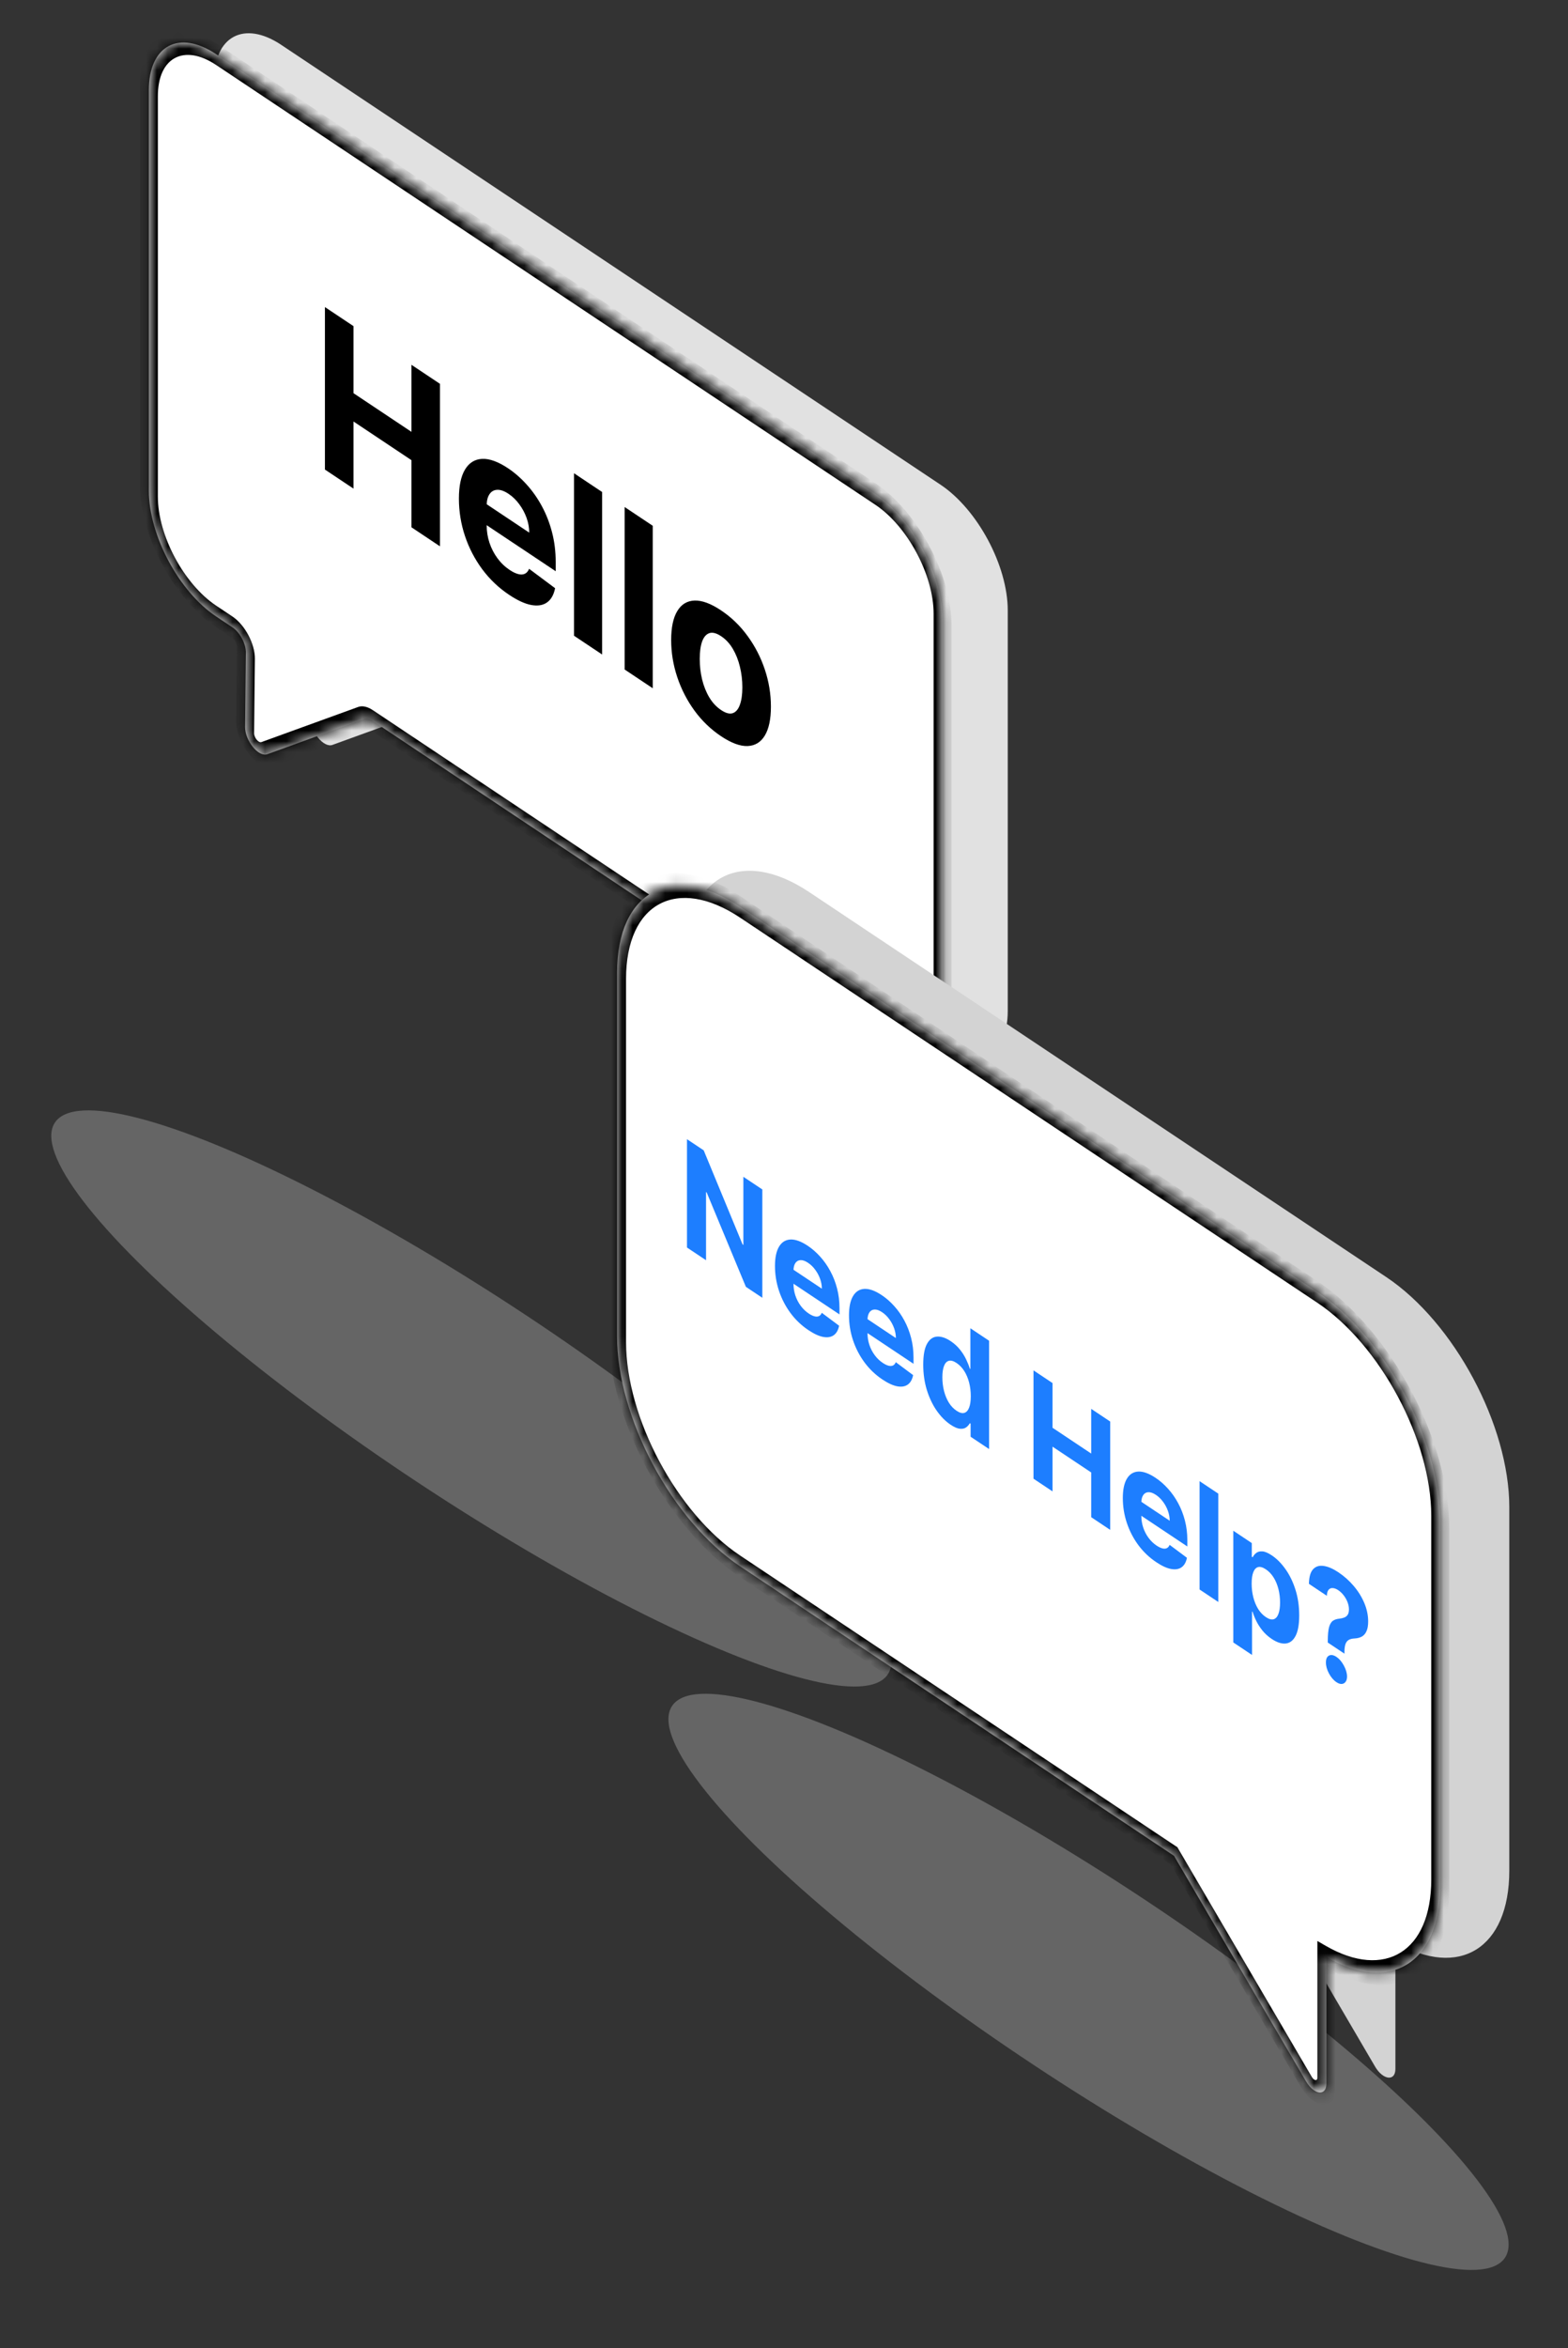 <svg width="145" height="217" viewBox="0 0 145 217" fill="none" xmlns="http://www.w3.org/2000/svg">
<rect x="0" y="0" width="145" height="217" fill="#333333" stroke="none"/>
<ellipse cx="43.589" cy="129.232" rx="46.185" ry="9.204" transform="rotate(33.5 43.589 129.232)" fill="#D9D9D9" fill-opacity="0.3"/>
<ellipse cx="100.66" cy="183.142" rx="46.185" ry="9.204" transform="rotate(33.5 100.66 183.142)" fill="#D9D9D9" fill-opacity="0.3"/>
<path fill-rule="evenodd" clip-rule="evenodd" d="M26.009 4.147C22.574 1.857 19.789 3.347 19.789 7.476V44.483C19.789 48.612 22.574 53.815 26.009 56.106L27.517 57.111C28.211 57.573 28.77 58.627 28.761 59.454L28.689 66.314C28.675 67.591 29.93 69.132 30.742 68.837L39.694 65.588C39.92 65.507 40.207 65.57 40.504 65.768L86.97 96.746C90.406 99.036 93.191 97.546 93.191 93.417V56.41C93.191 52.282 90.406 47.078 86.97 44.787L26.009 4.147Z" fill="#E1E1E1"/>
<mask id="path-4-inside-1_2774_18719" fill="white">
<path fill-rule="evenodd" clip-rule="evenodd" d="M19.986 5.006C16.551 2.716 13.766 4.207 13.766 8.335V45.342C13.766 49.471 16.551 54.675 19.986 56.965L21.494 57.97C22.187 58.432 22.747 59.486 22.738 60.314L22.666 67.173C22.652 68.45 23.906 69.992 24.719 69.697L33.671 66.448C33.896 66.366 34.183 66.43 34.48 66.628L80.947 97.606C84.382 99.896 87.167 98.405 87.167 94.276V57.27C87.167 53.141 84.382 47.937 80.947 45.647L19.986 5.006Z"/>
</mask>
<path fill-rule="evenodd" clip-rule="evenodd" d="M19.986 5.006C16.551 2.716 13.766 4.207 13.766 8.335V45.342C13.766 49.471 16.551 54.675 19.986 56.965L21.494 57.97C22.187 58.432 22.747 59.486 22.738 60.314L22.666 67.173C22.652 68.45 23.906 69.992 24.719 69.697L33.671 66.448C33.896 66.366 34.183 66.43 34.48 66.628L80.947 97.606C84.382 99.896 87.167 98.405 87.167 94.276V57.27C87.167 53.141 84.382 47.937 80.947 45.647L19.986 5.006Z" fill="white"/>
<path d="M19.986 5.006V4.006V5.006ZM80.947 97.606V98.606V97.606ZM80.947 45.647V46.647V45.647ZM33.671 66.448L34.212 67.568L33.671 66.448ZM34.48 66.628V65.628V66.628ZM24.719 69.697L24.177 68.576L24.719 69.697ZM22.738 60.314L21.906 59.746L22.738 60.314ZM14.598 8.89C14.598 5.314 17.01 4.022 19.986 6.006V4.006C16.091 1.41 12.934 3.1 12.934 7.781L14.598 8.89ZM14.598 45.897V8.89L12.934 7.781V44.787L14.598 45.897ZM19.986 55.965C17.01 53.981 14.598 49.473 14.598 45.897L12.934 44.787C12.934 49.468 16.091 55.368 19.986 57.965V55.965ZM21.494 56.97L19.986 55.965V57.965L21.494 58.97V56.97ZM23.497 67.74L23.57 60.881L21.906 59.746L21.834 66.606L23.497 67.74ZM33.129 65.328L24.177 68.576L25.26 70.817L34.212 67.568L33.129 65.328ZM80.947 96.606L34.48 65.628V67.628L80.947 98.606V96.606ZM86.335 93.722C86.335 97.298 83.923 98.59 80.947 96.606V98.606C84.842 101.202 87.999 99.512 87.999 94.831L86.335 93.722ZM86.335 56.715V93.722L87.999 94.831V57.825L86.335 56.715ZM80.947 46.647C83.923 48.631 86.335 53.139 86.335 56.715L87.999 57.825C87.999 53.143 84.842 47.243 80.947 44.647V46.647ZM19.986 6.006L80.947 46.647V44.647L19.986 4.006V6.006ZM34.212 67.568C34.287 67.541 34.382 67.562 34.48 67.628V65.628C33.985 65.297 33.506 65.191 33.129 65.328L34.212 67.568ZM21.834 66.606C21.811 68.737 23.904 71.309 25.26 70.817L24.177 68.576C23.908 68.674 23.493 68.163 23.497 67.74L21.834 66.606ZM21.494 58.97C21.724 59.123 21.909 59.472 21.906 59.746L23.57 60.881C23.585 59.501 22.651 57.742 21.494 56.97V58.97Z" fill="black" mask="url(#path-4-inside-1_2774_18719)"/>
<path fill-rule="evenodd" clip-rule="evenodd" d="M74.826 82.435C68.541 78.245 63.445 80.972 63.445 88.526V122.113C63.445 129.667 68.541 139.188 74.826 143.379L114.951 170.129L127.156 190.968C127.893 192.227 129.039 192.361 129.039 191.19L129.039 179.483C134.928 182.887 139.571 180.074 139.571 172.863V139.276C139.571 131.722 134.475 122.201 128.19 118.011L74.826 82.435Z" fill="#D3D3D3"/>
<mask id="path-7-inside-2_2774_18719" fill="white">
<path fill-rule="evenodd" clip-rule="evenodd" d="M68.443 83.802C62.158 79.612 57.062 82.339 57.062 89.893V123.48C57.062 131.035 62.158 140.555 68.443 144.746L108.568 171.496L120.773 192.335C121.51 193.594 122.656 193.729 122.656 192.557L122.656 180.85C128.545 184.254 133.188 181.442 133.188 174.231V140.643C133.188 133.089 128.093 123.568 121.807 119.378L68.443 83.802Z"/>
</mask>
<path fill-rule="evenodd" clip-rule="evenodd" d="M68.443 83.802C62.158 79.612 57.062 82.339 57.062 89.893V123.48C57.062 131.035 62.158 140.555 68.443 144.746L108.568 171.496L120.773 192.335C121.51 193.594 122.656 193.729 122.656 192.557L122.656 180.85C128.545 184.254 133.188 181.442 133.188 174.231V140.643C133.188 133.089 128.093 123.568 121.807 119.378L68.443 83.802Z" fill="white"/>
<path d="M68.443 83.802V82.802V83.802ZM68.443 144.746V143.746V144.746ZM108.568 171.496L109.113 171.103L108.879 170.702L108.568 170.496V171.496ZM120.773 192.335L121.318 191.943L120.773 192.335ZM122.656 192.557L123.488 193.111L122.656 192.557ZM122.656 180.85L122.595 179.812L121.824 179.366V180.295L122.656 180.85ZM121.807 119.378V120.378V119.378ZM57.895 90.448C57.895 83.446 62.617 80.918 68.443 84.802V82.802C61.698 78.305 56.23 81.232 56.23 89.338L57.895 90.448ZM57.895 124.035V90.448L56.23 89.338V122.926L57.895 124.035ZM68.443 143.746C62.617 139.862 57.895 131.037 57.895 124.035L56.23 122.926C56.23 131.032 61.698 141.249 68.443 145.746V143.746ZM108.568 170.496L68.443 143.746V145.746L108.568 172.496V170.496ZM121.318 191.943L109.113 171.103L108.024 171.888L120.228 192.728L121.318 191.943ZM121.824 192.002C121.824 192.317 121.516 192.281 121.318 191.943L120.228 192.728C121.504 194.907 123.488 195.14 123.488 193.111L121.824 192.002ZM121.824 180.295L121.824 192.002L123.488 193.111L123.488 181.405L121.824 180.295ZM132.356 173.676C132.356 180.359 128.053 182.967 122.595 179.812L122.717 181.888C129.038 185.541 134.02 182.524 134.02 174.785L132.356 173.676ZM132.356 140.089V173.676L134.02 174.785V141.198L132.356 140.089ZM121.807 120.378C127.633 124.262 132.356 133.087 132.356 140.089L134.02 141.198C134.02 133.091 128.552 122.875 121.807 118.378V120.378ZM68.443 84.802L121.807 120.378V118.378L68.443 82.802V84.802Z" fill="black" mask="url(#path-7-inside-2_2774_18719)"/>
<path d="M30.047 43.392V28.376L32.688 30.137V36.333L38.051 39.907V33.712L40.686 35.469V50.485L38.051 48.728V42.525L32.688 38.95V45.153L30.047 43.392ZM47.086 54.971C46.122 54.329 45.292 53.541 44.597 52.608C43.906 51.673 43.373 50.648 42.998 49.533C42.624 48.414 42.437 47.26 42.437 46.072C42.437 44.914 42.624 44.022 42.998 43.397C43.373 42.771 43.899 42.44 44.579 42.404C45.262 42.371 46.063 42.661 46.982 43.273C47.6 43.686 48.176 44.189 48.709 44.784C49.246 45.376 49.713 46.042 50.112 46.782C50.514 47.525 50.828 48.33 51.051 49.198C51.275 50.06 51.387 50.971 51.387 51.929V52.787L43.474 47.512V45.576L48.941 49.22C48.941 48.77 48.859 48.318 48.697 47.862C48.534 47.407 48.308 46.985 48.019 46.597C47.735 46.207 47.403 45.886 47.025 45.634C46.63 45.37 46.281 45.247 45.976 45.264C45.675 45.278 45.439 45.412 45.268 45.665C45.097 45.913 45.01 46.258 45.006 46.7V48.54C45.006 49.097 45.091 49.636 45.262 50.155C45.437 50.678 45.683 51.154 46 51.586C46.317 52.017 46.694 52.378 47.129 52.668C47.417 52.861 47.682 52.988 47.922 53.05C48.162 53.112 48.367 53.103 48.538 53.021C48.709 52.939 48.839 52.787 48.928 52.563L51.332 54.356C51.21 54.969 50.96 55.408 50.582 55.674C50.208 55.938 49.724 56.016 49.13 55.908C48.54 55.799 47.859 55.486 47.086 54.971ZM55.682 45.466V60.482L53.083 58.749V43.733L55.682 45.466ZM60.362 48.586V63.602L57.764 61.87V46.854L60.362 48.586ZM66.678 68.033C65.731 67.401 64.911 66.613 64.22 65.668C63.532 64.721 63.002 63.688 62.627 62.568C62.253 61.444 62.066 60.305 62.066 59.151C62.066 57.988 62.253 57.096 62.627 56.475C63.002 55.85 63.532 55.524 64.22 55.498C64.911 55.47 65.731 55.772 66.678 56.404C67.626 57.036 68.443 57.825 69.131 58.772C69.822 59.717 70.355 60.752 70.729 61.876C71.103 62.996 71.29 64.137 71.29 65.3C71.29 66.454 71.103 67.344 70.729 67.969C70.355 68.59 69.822 68.914 69.131 68.942C68.443 68.968 67.626 68.665 66.678 68.033ZM66.69 65.621C67.121 65.909 67.481 66.002 67.77 65.901C68.059 65.796 68.277 65.535 68.423 65.119C68.573 64.706 68.649 64.172 68.649 63.517C68.649 62.862 68.573 62.228 68.423 61.615C68.277 61.004 68.059 60.453 67.77 59.962C67.481 59.472 67.121 59.083 66.69 58.795C66.255 58.505 65.889 58.41 65.592 58.51C65.299 58.613 65.078 58.871 64.927 59.284C64.781 59.7 64.708 60.235 64.708 60.89C64.708 61.545 64.781 62.178 64.927 62.789C65.078 63.403 65.299 63.956 65.592 64.449C65.889 64.941 66.255 65.331 66.69 65.621Z" fill="black"/>
<path d="M70.496 109.917V119.928L68.975 118.914L65.351 110.197L65.29 110.157V116.457L63.529 115.283V105.273L65.074 106.303L68.669 114.996L68.743 115.045V108.749L70.496 109.917ZM74.765 122.921C74.122 122.493 73.569 121.967 73.106 121.345C72.645 120.722 72.29 120.039 72.04 119.296C71.791 118.549 71.666 117.78 71.666 116.988C71.666 116.216 71.791 115.621 72.04 115.204C72.29 114.787 72.641 114.567 73.093 114.543C73.549 114.521 74.083 114.714 74.696 115.122C75.108 115.397 75.492 115.733 75.847 116.129C76.205 116.524 76.517 116.968 76.782 117.462C77.051 117.957 77.26 118.493 77.409 119.072C77.558 119.647 77.632 120.254 77.632 120.893V121.465L72.357 117.948V116.658L76.001 119.087C76.001 118.787 75.947 118.485 75.839 118.182C75.73 117.878 75.58 117.597 75.387 117.338C75.198 117.078 74.977 116.864 74.724 116.696C74.461 116.52 74.228 116.438 74.025 116.449C73.824 116.459 73.667 116.548 73.553 116.717C73.439 116.882 73.381 117.112 73.378 117.407V118.633C73.378 119.005 73.435 119.364 73.549 119.71C73.665 120.058 73.83 120.376 74.041 120.664C74.253 120.952 74.503 121.192 74.793 121.386C74.986 121.514 75.162 121.599 75.322 121.64C75.482 121.682 75.619 121.675 75.733 121.621C75.847 121.566 75.934 121.465 75.993 121.315L77.596 122.511C77.514 122.919 77.348 123.212 77.096 123.389C76.846 123.565 76.523 123.617 76.127 123.546C75.734 123.473 75.28 123.264 74.765 122.921ZM81.61 127.484C80.967 127.056 80.414 126.531 79.951 125.909C79.49 125.285 79.134 124.602 78.885 123.859C78.635 123.113 78.511 122.344 78.511 121.552C78.511 120.779 78.635 120.185 78.885 119.768C79.134 119.351 79.486 119.13 79.938 119.106C80.394 119.084 80.928 119.277 81.541 119.686C81.953 119.96 82.337 120.296 82.692 120.693C83.05 121.088 83.362 121.532 83.627 122.025C83.896 122.52 84.104 123.057 84.254 123.635C84.403 124.21 84.477 124.817 84.477 125.456V126.028L79.202 122.511V121.221L82.846 123.65C82.846 123.35 82.792 123.049 82.684 122.745C82.575 122.441 82.425 122.16 82.232 121.901C82.042 121.641 81.821 121.427 81.569 121.259C81.306 121.084 81.073 121.002 80.87 121.013C80.669 121.022 80.512 121.111 80.398 121.28C80.284 121.445 80.226 121.675 80.223 121.97V123.197C80.223 123.568 80.28 123.927 80.394 124.274C80.51 124.622 80.674 124.94 80.886 125.227C81.097 125.515 81.348 125.755 81.638 125.949C81.831 126.077 82.007 126.162 82.167 126.204C82.327 126.245 82.464 126.239 82.578 126.184C82.692 126.13 82.779 126.028 82.838 125.879L84.441 127.074C84.359 127.483 84.193 127.775 83.94 127.953C83.691 128.129 83.368 128.181 82.972 128.109C82.579 128.036 82.125 127.828 81.61 127.484ZM87.91 131.66C87.435 131.343 87.006 130.91 86.621 130.36C86.238 129.809 85.935 129.171 85.71 128.448C85.487 127.723 85.376 126.942 85.376 126.104C85.376 125.244 85.491 124.605 85.722 124.189C85.952 123.769 86.259 123.545 86.641 123.516C87.026 123.486 87.448 123.624 87.906 123.929C88.256 124.162 88.547 124.428 88.78 124.727C89.016 125.024 89.206 125.327 89.35 125.635C89.496 125.941 89.607 126.22 89.683 126.473L89.736 126.508V122.744L91.465 123.897V133.907L89.756 132.769V131.566L89.683 131.517C89.602 131.672 89.487 131.802 89.337 131.908C89.191 132.012 89 132.052 88.764 132.029C88.531 132.007 88.246 131.884 87.91 131.66ZM88.459 130.369C88.738 130.555 88.974 130.621 89.167 130.567C89.362 130.511 89.511 130.352 89.614 130.088C89.72 129.826 89.773 129.472 89.773 129.025C89.773 128.579 89.721 128.157 89.618 127.759C89.515 127.361 89.366 127.008 89.171 126.698C88.975 126.389 88.738 126.141 88.459 125.955C88.174 125.765 87.934 125.698 87.739 125.754C87.544 125.809 87.396 125.968 87.296 126.23C87.195 126.493 87.145 126.84 87.145 127.274C87.145 127.71 87.195 128.13 87.296 128.533C87.399 128.934 87.547 129.293 87.739 129.61C87.934 129.926 88.174 130.179 88.459 130.369ZM95.572 136.646V126.635L97.333 127.809V131.94L100.908 134.323V130.192L102.665 131.364V141.375L100.908 140.203V136.068L97.333 133.685V137.82L95.572 136.646ZM106.932 144.365C106.289 143.937 105.736 143.412 105.272 142.79C104.811 142.167 104.456 141.483 104.207 140.74C103.957 139.994 103.833 139.225 103.833 138.433C103.833 137.661 103.957 137.066 104.207 136.649C104.456 136.232 104.807 136.011 105.26 135.987C105.716 135.965 106.25 136.158 106.863 136.567C107.275 136.842 107.658 137.177 108.014 137.574C108.371 137.969 108.683 138.413 108.949 138.906C109.217 139.401 109.426 139.938 109.575 140.516C109.724 141.092 109.799 141.699 109.799 142.337V142.909L104.524 139.392V138.102L108.168 140.531C108.168 140.232 108.114 139.93 108.005 139.626C107.897 139.323 107.746 139.041 107.554 138.783C107.364 138.523 107.143 138.308 106.891 138.14C106.628 137.965 106.395 137.883 106.192 137.894C105.991 137.904 105.834 137.993 105.72 138.161C105.606 138.326 105.548 138.556 105.545 138.851V140.078C105.545 140.449 105.602 140.808 105.716 141.155C105.832 141.503 105.996 141.821 106.208 142.108C106.419 142.396 106.67 142.637 106.96 142.83C107.153 142.958 107.329 143.043 107.489 143.085C107.649 143.126 107.786 143.12 107.9 143.065C108.014 143.011 108.1 142.909 108.16 142.76L109.762 143.955C109.681 144.364 109.514 144.657 109.262 144.834C109.013 145.01 108.69 145.062 108.294 144.99C107.901 144.917 107.447 144.709 106.932 144.365ZM112.662 138.028V148.039L110.93 146.884V136.873L112.662 138.028ZM114.05 151.78V141.456L115.758 142.595V143.856L115.836 143.908C115.912 143.756 116.021 143.624 116.165 143.512C116.311 143.397 116.501 143.348 116.734 143.363C116.97 143.377 117.263 143.501 117.613 143.734C118.068 144.037 118.489 144.461 118.874 145.004C119.259 145.545 119.567 146.178 119.797 146.906C120.027 147.629 120.143 148.422 120.143 149.282C120.143 150.119 120.03 150.751 119.805 151.178C119.583 151.604 119.279 151.836 118.894 151.876C118.512 151.914 118.083 151.775 117.609 151.459C117.273 151.235 116.987 150.977 116.751 150.687C116.518 150.398 116.326 150.102 116.177 149.801C116.028 149.496 115.914 149.213 115.836 148.952L115.783 148.917V152.935L114.05 151.78ZM115.746 146.341C115.746 146.788 115.798 147.211 115.901 147.612C116.004 148.013 116.153 148.372 116.348 148.688C116.543 149 116.781 149.25 117.06 149.436C117.342 149.624 117.58 149.69 117.776 149.635C117.971 149.576 118.119 149.414 118.219 149.148C118.322 148.881 118.373 148.529 118.373 148.093C118.373 147.659 118.323 147.245 118.223 146.849C118.123 146.452 117.975 146.097 117.78 145.781C117.584 145.465 117.345 145.212 117.06 145.022C116.778 144.834 116.539 144.765 116.344 144.814C116.151 144.865 116.004 145.02 115.901 145.281C115.798 145.541 115.746 145.895 115.746 146.341ZM122.786 151.787V151.621C122.789 151.053 122.831 150.626 122.912 150.341C122.996 150.058 123.118 149.866 123.278 149.764C123.438 149.662 123.631 149.602 123.856 149.582C124.024 149.564 124.175 149.529 124.307 149.477C124.44 149.426 124.546 149.342 124.625 149.225C124.703 149.104 124.743 148.938 124.743 148.726C124.743 148.502 124.698 148.275 124.608 148.045C124.519 147.816 124.398 147.606 124.246 147.413C124.097 147.222 123.932 147.067 123.75 146.945C123.574 146.828 123.407 146.764 123.25 146.754C123.093 146.74 122.964 146.791 122.864 146.907C122.763 147.019 122.709 147.206 122.701 147.468L121.042 146.362C121.055 145.719 121.185 145.268 121.432 145.009C121.679 144.747 122.005 144.647 122.412 144.709C122.819 144.769 123.268 144.962 123.758 145.289C124.298 145.649 124.775 146.074 125.19 146.566C125.605 147.054 125.93 147.579 126.166 148.141C126.402 148.702 126.52 149.268 126.52 149.838C126.52 150.219 126.467 150.523 126.361 150.749C126.258 150.974 126.113 151.138 125.926 151.241C125.739 151.341 125.518 151.397 125.263 151.41C125.049 151.42 124.873 151.462 124.734 151.537C124.599 151.612 124.497 151.737 124.429 151.91C124.364 152.085 124.33 152.331 124.328 152.649V152.815L122.786 151.787ZM123.592 155.452C123.32 155.272 123.089 155.003 122.896 154.647C122.706 154.289 122.613 153.949 122.615 153.629C122.613 153.307 122.706 153.096 122.896 152.994C123.089 152.895 123.32 152.935 123.592 153.116C123.849 153.288 124.076 153.553 124.271 153.911C124.466 154.269 124.565 154.609 124.568 154.93C124.565 155.143 124.518 155.309 124.425 155.427C124.336 155.543 124.218 155.606 124.071 155.616C123.925 155.623 123.765 155.568 123.592 155.452Z" fill="#1D7EFF"/>
</svg>
